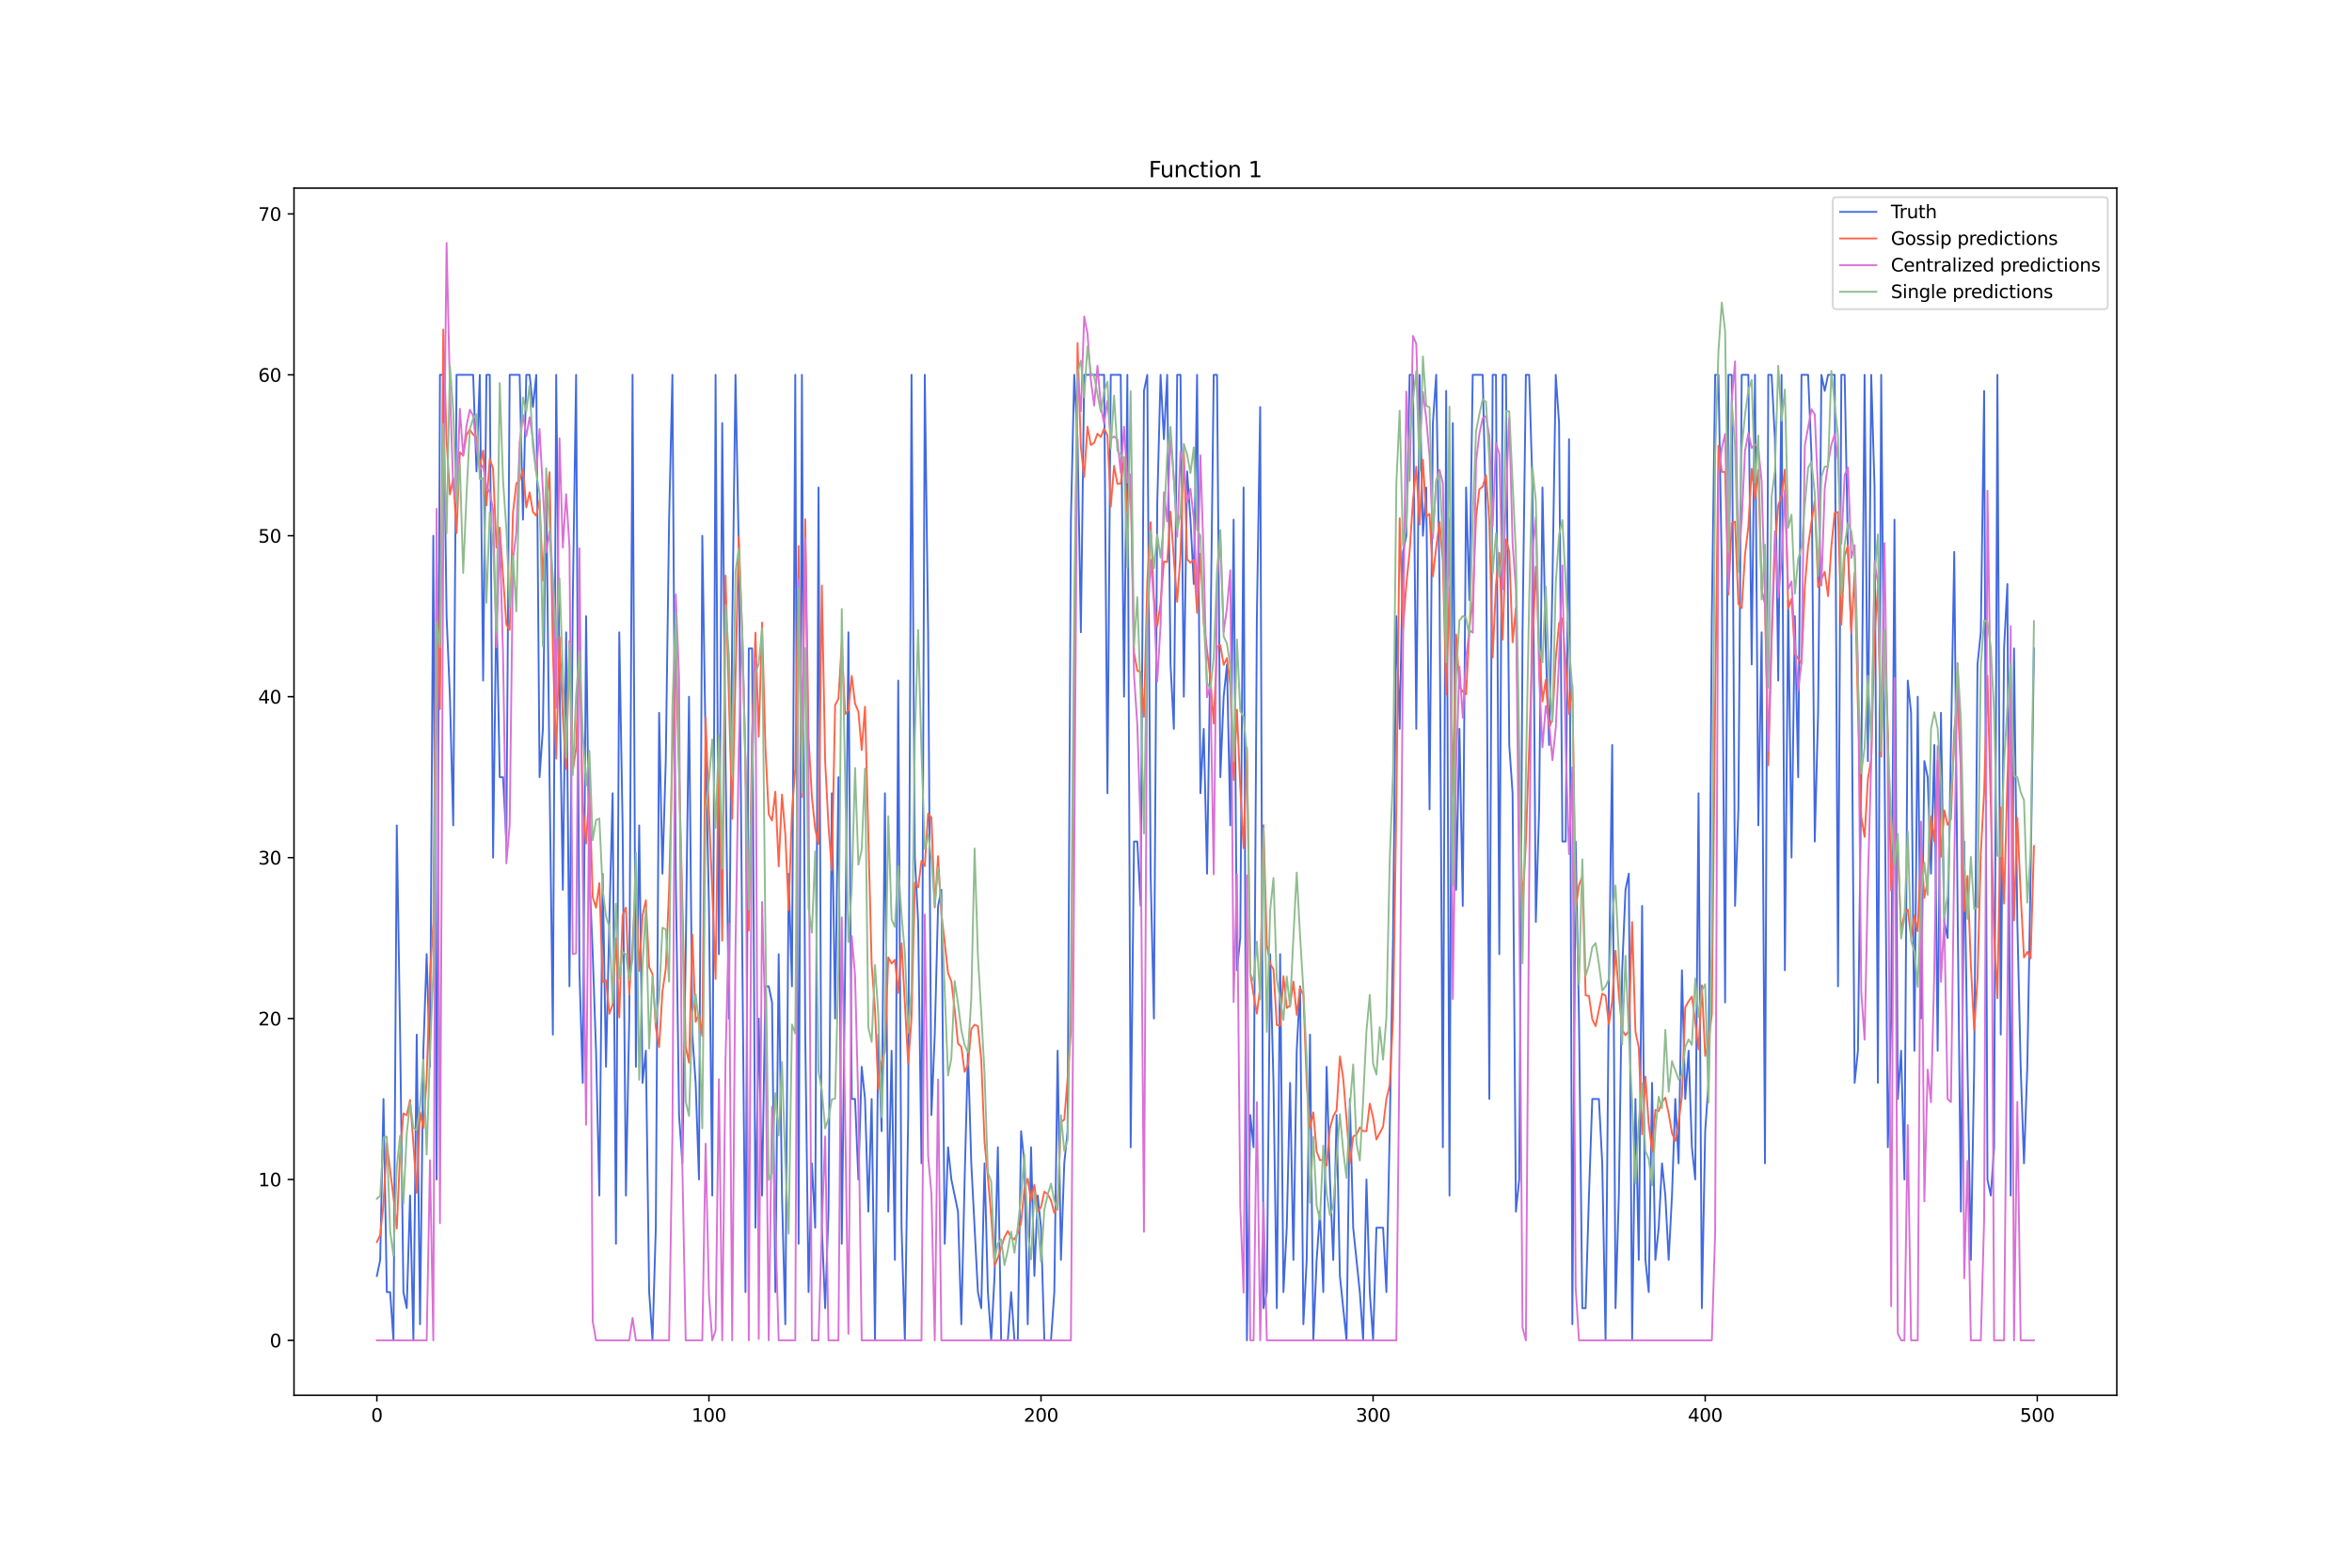 <?xml version="1.0" encoding="utf-8" standalone="no"?>
<!DOCTYPE svg PUBLIC "-//W3C//DTD SVG 1.1//EN"
  "http://www.w3.org/Graphics/SVG/1.1/DTD/svg11.dtd">
<svg xmlns:xlink="http://www.w3.org/1999/xlink" width="1296pt" height="864pt" viewBox="0 0 1296 864" xmlns="http://www.w3.org/2000/svg" version="1.1">
 <defs>
  <style type="text/css">*{stroke-linejoin: round; stroke-linecap: butt}</style>
 </defs>
 <g id="figure_1">
  <g id="patch_1">
   <path d="M 0 864 
L 1296 864 
L 1296 0 
L 0 0 
z
" style="fill: #ffffff"/>
  </g>
  <g id="axes_1">
   <g id="patch_2">
    <path d="M 162 768.96 
L 1166.4 768.96 
L 1166.4 103.68 
L 162 103.68 
z
" style="fill: #ffffff"/>
   </g>
   <g id="matplotlib.axis_1">
    <g id="xtick_1">
     <g id="line2d_1">
      <defs>
       <path id="m2bde5c0528" d="M 0 0 
L 0 3.5 
" style="stroke: #000000; stroke-width: 0.8"/>
      </defs>
      <g>
       <use xlink:href="#m2bde5c0528" x="207.655" y="768.96" style="stroke: #000000; stroke-width: 0.8"/>
      </g>
     </g>
     <g id="text_1">
      <!-- 0 -->
      <g transform="translate(204.473 783.558) scale(0.1 -0.1)">
       <defs>
        <path id="DejaVuSans-30" d="M 2034 4250 
Q 1547 4250 1301 3770 
Q 1056 3291 1056 2328 
Q 1056 1369 1301 889 
Q 1547 409 2034 409 
Q 2525 409 2770 889 
Q 3016 1369 3016 2328 
Q 3016 3291 2770 3770 
Q 2525 4250 2034 4250 
z
M 2034 4750 
Q 2819 4750 3233 4129 
Q 3647 3509 3647 2328 
Q 3647 1150 3233 529 
Q 2819 -91 2034 -91 
Q 1250 -91 836 529 
Q 422 1150 422 2328 
Q 422 3509 836 4129 
Q 1250 4750 2034 4750 
z
" transform="scale(0.016)"/>
       </defs>
       <use xlink:href="#DejaVuSans-30"/>
      </g>
     </g>
    </g>
    <g id="xtick_2">
     <g id="line2d_2">
      <g>
       <use xlink:href="#m2bde5c0528" x="390.639" y="768.96" style="stroke: #000000; stroke-width: 0.8"/>
      </g>
     </g>
     <g id="text_2">
      <!-- 100 -->
      <g transform="translate(381.095 783.558) scale(0.1 -0.1)">
       <defs>
        <path id="DejaVuSans-31" d="M 794 531 
L 1825 531 
L 1825 4091 
L 703 3866 
L 703 4441 
L 1819 4666 
L 2450 4666 
L 2450 531 
L 3481 531 
L 3481 0 
L 794 0 
L 794 531 
z
" transform="scale(0.016)"/>
       </defs>
       <use xlink:href="#DejaVuSans-31"/>
       <use xlink:href="#DejaVuSans-30" x="63.623"/>
       <use xlink:href="#DejaVuSans-30" x="127.246"/>
      </g>
     </g>
    </g>
    <g id="xtick_3">
     <g id="line2d_3">
      <g>
       <use xlink:href="#m2bde5c0528" x="573.623" y="768.96" style="stroke: #000000; stroke-width: 0.8"/>
      </g>
     </g>
     <g id="text_3">
      <!-- 200 -->
      <g transform="translate(564.079 783.558) scale(0.1 -0.1)">
       <defs>
        <path id="DejaVuSans-32" d="M 1228 531 
L 3431 531 
L 3431 0 
L 469 0 
L 469 531 
Q 828 903 1448 1529 
Q 2069 2156 2228 2338 
Q 2531 2678 2651 2914 
Q 2772 3150 2772 3378 
Q 2772 3750 2511 3984 
Q 2250 4219 1831 4219 
Q 1534 4219 1204 4116 
Q 875 4013 500 3803 
L 500 4441 
Q 881 4594 1212 4672 
Q 1544 4750 1819 4750 
Q 2544 4750 2975 4387 
Q 3406 4025 3406 3419 
Q 3406 3131 3298 2873 
Q 3191 2616 2906 2266 
Q 2828 2175 2409 1742 
Q 1991 1309 1228 531 
z
" transform="scale(0.016)"/>
       </defs>
       <use xlink:href="#DejaVuSans-32"/>
       <use xlink:href="#DejaVuSans-30" x="63.623"/>
       <use xlink:href="#DejaVuSans-30" x="127.246"/>
      </g>
     </g>
    </g>
    <g id="xtick_4">
     <g id="line2d_4">
      <g>
       <use xlink:href="#m2bde5c0528" x="756.607" y="768.96" style="stroke: #000000; stroke-width: 0.8"/>
      </g>
     </g>
     <g id="text_4">
      <!-- 300 -->
      <g transform="translate(747.063 783.558) scale(0.1 -0.1)">
       <defs>
        <path id="DejaVuSans-33" d="M 2597 2516 
Q 3050 2419 3304 2112 
Q 3559 1806 3559 1356 
Q 3559 666 3084 287 
Q 2609 -91 1734 -91 
Q 1441 -91 1130 -33 
Q 819 25 488 141 
L 488 750 
Q 750 597 1062 519 
Q 1375 441 1716 441 
Q 2309 441 2620 675 
Q 2931 909 2931 1356 
Q 2931 1769 2642 2001 
Q 2353 2234 1838 2234 
L 1294 2234 
L 1294 2753 
L 1863 2753 
Q 2328 2753 2575 2939 
Q 2822 3125 2822 3475 
Q 2822 3834 2567 4026 
Q 2313 4219 1838 4219 
Q 1578 4219 1281 4162 
Q 984 4106 628 3988 
L 628 4550 
Q 988 4650 1302 4700 
Q 1616 4750 1894 4750 
Q 2613 4750 3031 4423 
Q 3450 4097 3450 3541 
Q 3450 3153 3228 2886 
Q 3006 2619 2597 2516 
z
" transform="scale(0.016)"/>
       </defs>
       <use xlink:href="#DejaVuSans-33"/>
       <use xlink:href="#DejaVuSans-30" x="63.623"/>
       <use xlink:href="#DejaVuSans-30" x="127.246"/>
      </g>
     </g>
    </g>
    <g id="xtick_5">
     <g id="line2d_5">
      <g>
       <use xlink:href="#m2bde5c0528" x="939.591" y="768.96" style="stroke: #000000; stroke-width: 0.8"/>
      </g>
     </g>
     <g id="text_5">
      <!-- 400 -->
      <g transform="translate(930.047 783.558) scale(0.1 -0.1)">
       <defs>
        <path id="DejaVuSans-34" d="M 2419 4116 
L 825 1625 
L 2419 1625 
L 2419 4116 
z
M 2253 4666 
L 3047 4666 
L 3047 1625 
L 3713 1625 
L 3713 1100 
L 3047 1100 
L 3047 0 
L 2419 0 
L 2419 1100 
L 313 1100 
L 313 1709 
L 2253 4666 
z
" transform="scale(0.016)"/>
       </defs>
       <use xlink:href="#DejaVuSans-34"/>
       <use xlink:href="#DejaVuSans-30" x="63.623"/>
       <use xlink:href="#DejaVuSans-30" x="127.246"/>
      </g>
     </g>
    </g>
    <g id="xtick_6">
     <g id="line2d_6">
      <g>
       <use xlink:href="#m2bde5c0528" x="1122.575" y="768.96" style="stroke: #000000; stroke-width: 0.8"/>
      </g>
     </g>
     <g id="text_6">
      <!-- 500 -->
      <g transform="translate(1113.032 783.558) scale(0.1 -0.1)">
       <defs>
        <path id="DejaVuSans-35" d="M 691 4666 
L 3169 4666 
L 3169 4134 
L 1269 4134 
L 1269 2991 
Q 1406 3038 1543 3061 
Q 1681 3084 1819 3084 
Q 2600 3084 3056 2656 
Q 3513 2228 3513 1497 
Q 3513 744 3044 326 
Q 2575 -91 1722 -91 
Q 1428 -91 1123 -41 
Q 819 9 494 109 
L 494 744 
Q 775 591 1075 516 
Q 1375 441 1709 441 
Q 2250 441 2565 725 
Q 2881 1009 2881 1497 
Q 2881 1984 2565 2268 
Q 2250 2553 1709 2553 
Q 1456 2553 1204 2497 
Q 953 2441 691 2322 
L 691 4666 
z
" transform="scale(0.016)"/>
       </defs>
       <use xlink:href="#DejaVuSans-35"/>
       <use xlink:href="#DejaVuSans-30" x="63.623"/>
       <use xlink:href="#DejaVuSans-30" x="127.246"/>
      </g>
     </g>
    </g>
   </g>
   <g id="matplotlib.axis_2">
    <g id="ytick_1">
     <g id="line2d_7">
      <defs>
       <path id="md8ab5afd8c" d="M 0 0 
L -3.5 0 
" style="stroke: #000000; stroke-width: 0.8"/>
      </defs>
      <g>
       <use xlink:href="#md8ab5afd8c" x="162" y="738.72" style="stroke: #000000; stroke-width: 0.8"/>
      </g>
     </g>
     <g id="text_7">
      <!-- 0 -->
      <g transform="translate(148.637 742.519) scale(0.1 -0.1)">
       <use xlink:href="#DejaVuSans-30"/>
      </g>
     </g>
    </g>
    <g id="ytick_2">
     <g id="line2d_8">
      <g>
       <use xlink:href="#md8ab5afd8c" x="162" y="650.031" style="stroke: #000000; stroke-width: 0.8"/>
      </g>
     </g>
     <g id="text_8">
      <!-- 10 -->
      <g transform="translate(142.275 653.83) scale(0.1 -0.1)">
       <use xlink:href="#DejaVuSans-31"/>
       <use xlink:href="#DejaVuSans-30" x="63.623"/>
      </g>
     </g>
    </g>
    <g id="ytick_3">
     <g id="line2d_9">
      <g>
       <use xlink:href="#md8ab5afd8c" x="162" y="561.341" style="stroke: #000000; stroke-width: 0.8"/>
      </g>
     </g>
     <g id="text_9">
      <!-- 20 -->
      <g transform="translate(142.275 565.14) scale(0.1 -0.1)">
       <use xlink:href="#DejaVuSans-32"/>
       <use xlink:href="#DejaVuSans-30" x="63.623"/>
      </g>
     </g>
    </g>
    <g id="ytick_4">
     <g id="line2d_10">
      <g>
       <use xlink:href="#md8ab5afd8c" x="162" y="472.652" style="stroke: #000000; stroke-width: 0.8"/>
      </g>
     </g>
     <g id="text_10">
      <!-- 30 -->
      <g transform="translate(142.275 476.451) scale(0.1 -0.1)">
       <use xlink:href="#DejaVuSans-33"/>
       <use xlink:href="#DejaVuSans-30" x="63.623"/>
      </g>
     </g>
    </g>
    <g id="ytick_5">
     <g id="line2d_11">
      <g>
       <use xlink:href="#md8ab5afd8c" x="162" y="383.963" style="stroke: #000000; stroke-width: 0.8"/>
      </g>
     </g>
     <g id="text_11">
      <!-- 40 -->
      <g transform="translate(142.275 387.762) scale(0.1 -0.1)">
       <use xlink:href="#DejaVuSans-34"/>
       <use xlink:href="#DejaVuSans-30" x="63.623"/>
      </g>
     </g>
    </g>
    <g id="ytick_6">
     <g id="line2d_12">
      <g>
       <use xlink:href="#md8ab5afd8c" x="162" y="295.273" style="stroke: #000000; stroke-width: 0.8"/>
      </g>
     </g>
     <g id="text_12">
      <!-- 50 -->
      <g transform="translate(142.275 299.072) scale(0.1 -0.1)">
       <use xlink:href="#DejaVuSans-35"/>
       <use xlink:href="#DejaVuSans-30" x="63.623"/>
      </g>
     </g>
    </g>
    <g id="ytick_7">
     <g id="line2d_13">
      <g>
       <use xlink:href="#md8ab5afd8c" x="162" y="206.584" style="stroke: #000000; stroke-width: 0.8"/>
      </g>
     </g>
     <g id="text_13">
      <!-- 60 -->
      <g transform="translate(142.275 210.383) scale(0.1 -0.1)">
       <defs>
        <path id="DejaVuSans-36" d="M 2113 2584 
Q 1688 2584 1439 2293 
Q 1191 2003 1191 1497 
Q 1191 994 1439 701 
Q 1688 409 2113 409 
Q 2538 409 2786 701 
Q 3034 994 3034 1497 
Q 3034 2003 2786 2293 
Q 2538 2584 2113 2584 
z
M 3366 4563 
L 3366 3988 
Q 3128 4100 2886 4159 
Q 2644 4219 2406 4219 
Q 1781 4219 1451 3797 
Q 1122 3375 1075 2522 
Q 1259 2794 1537 2939 
Q 1816 3084 2150 3084 
Q 2853 3084 3261 2657 
Q 3669 2231 3669 1497 
Q 3669 778 3244 343 
Q 2819 -91 2113 -91 
Q 1303 -91 875 529 
Q 447 1150 447 2328 
Q 447 3434 972 4092 
Q 1497 4750 2381 4750 
Q 2619 4750 2861 4703 
Q 3103 4656 3366 4563 
z
" transform="scale(0.016)"/>
       </defs>
       <use xlink:href="#DejaVuSans-36"/>
       <use xlink:href="#DejaVuSans-30" x="63.623"/>
      </g>
     </g>
    </g>
    <g id="ytick_8">
     <g id="line2d_14">
      <g>
       <use xlink:href="#md8ab5afd8c" x="162" y="117.894" style="stroke: #000000; stroke-width: 0.8"/>
      </g>
     </g>
     <g id="text_14">
      <!-- 70 -->
      <g transform="translate(142.275 121.694) scale(0.1 -0.1)">
       <defs>
        <path id="DejaVuSans-37" d="M 525 4666 
L 3525 4666 
L 3525 4397 
L 1831 0 
L 1172 0 
L 2766 4134 
L 525 4134 
L 525 4666 
z
" transform="scale(0.016)"/>
       </defs>
       <use xlink:href="#DejaVuSans-37"/>
       <use xlink:href="#DejaVuSans-30" x="63.623"/>
      </g>
     </g>
    </g>
   </g>
   <g id="line2d_15">
    <path d="M 207.655 703.244 
L 209.484 694.375 
L 211.314 605.686 
L 213.144 712.113 
L 214.974 712.113 
L 216.804 738.72 
L 218.634 454.914 
L 220.463 570.21 
L 222.293 712.113 
L 224.123 720.982 
L 225.953 658.9 
L 227.783 738.72 
L 229.613 570.21 
L 231.442 729.851 
L 233.272 579.079 
L 235.102 525.866 
L 236.932 587.948 
L 238.762 295.273 
L 240.592 650.031 
L 242.422 206.584 
L 244.251 206.584 
L 246.081 339.618 
L 247.911 383.963 
L 249.741 454.914 
L 251.571 206.584 
L 260.72 206.584 
L 262.55 259.797 
L 264.38 206.584 
L 266.209 375.094 
L 268.039 206.584 
L 269.869 206.584 
L 271.699 472.652 
L 273.529 330.749 
L 275.359 428.307 
L 277.189 428.307 
L 279.018 463.783 
L 280.848 206.584 
L 286.338 206.584 
L 288.168 286.404 
L 289.997 206.584 
L 291.827 206.584 
L 293.657 224.322 
L 295.487 206.584 
L 297.317 428.307 
L 299.147 401.7 
L 300.976 268.666 
L 302.806 428.307 
L 304.636 570.21 
L 306.466 206.584 
L 308.296 375.094 
L 310.126 490.39 
L 311.956 348.487 
L 313.785 543.603 
L 315.615 330.749 
L 317.445 206.584 
L 319.275 534.734 
L 321.105 596.817 
L 322.935 339.618 
L 324.764 481.521 
L 326.594 525.866 
L 328.424 579.079 
L 330.254 658.9 
L 332.084 481.521 
L 333.914 587.948 
L 335.743 508.128 
L 337.573 437.176 
L 339.403 685.506 
L 341.233 348.487 
L 343.063 454.914 
L 344.893 658.9 
L 346.723 561.341 
L 348.552 206.584 
L 350.382 587.948 
L 352.212 454.914 
L 354.042 596.817 
L 355.872 579.079 
L 357.702 712.113 
L 359.531 738.72 
L 361.361 676.637 
L 363.191 392.831 
L 365.021 481.521 
L 366.851 419.438 
L 368.681 286.404 
L 370.51 206.584 
L 372.34 481.521 
L 374.17 614.555 
L 376 641.162 
L 377.83 525.866 
L 379.66 383.963 
L 381.489 570.21 
L 383.319 596.817 
L 385.149 650.031 
L 386.979 295.273 
L 388.809 410.569 
L 390.639 499.259 
L 392.469 658.9 
L 394.298 206.584 
L 396.128 525.866 
L 397.958 233.191 
L 399.788 419.438 
L 401.618 561.341 
L 403.448 348.487 
L 405.277 206.584 
L 407.107 304.142 
L 408.937 516.997 
L 410.767 712.113 
L 412.597 357.356 
L 414.427 357.356 
L 416.256 676.637 
L 418.086 561.341 
L 419.916 658.9 
L 421.746 543.603 
L 423.576 543.603 
L 425.406 552.472 
L 427.236 712.113 
L 429.065 525.866 
L 430.895 658.9 
L 432.725 729.851 
L 434.555 481.521 
L 436.385 543.603 
L 438.215 206.584 
L 440.044 685.506 
L 441.874 206.584 
L 443.704 570.21 
L 445.534 712.113 
L 447.364 641.162 
L 449.194 676.637 
L 451.023 268.666 
L 452.853 676.637 
L 454.683 720.982 
L 456.513 667.769 
L 458.343 437.176 
L 460.173 561.341 
L 462.003 428.307 
L 463.832 685.506 
L 465.662 534.734 
L 467.492 348.487 
L 469.322 605.686 
L 471.152 605.686 
L 472.982 650.031 
L 474.811 587.948 
L 476.641 605.686 
L 478.471 667.769 
L 480.301 605.686 
L 482.131 738.72 
L 483.961 570.21 
L 485.79 623.424 
L 487.62 437.176 
L 489.45 667.769 
L 491.28 579.079 
L 493.11 694.375 
L 494.94 375.094 
L 496.77 676.637 
L 498.599 738.72 
L 500.429 614.555 
L 502.259 206.584 
L 504.089 472.652 
L 505.919 508.128 
L 507.749 641.162 
L 509.578 206.584 
L 511.408 348.487 
L 513.238 614.555 
L 515.068 570.21 
L 516.898 499.259 
L 518.728 490.39 
L 520.557 685.506 
L 522.387 632.293 
L 524.217 650.031 
L 527.877 667.769 
L 529.707 729.851 
L 531.536 650.031 
L 533.366 579.079 
L 535.196 641.162 
L 538.856 712.113 
L 540.686 720.982 
L 542.516 641.162 
L 544.345 712.113 
L 546.175 738.72 
L 548.005 703.244 
L 549.835 632.293 
L 551.665 738.72 
L 555.324 738.72 
L 557.154 712.113 
L 558.984 738.72 
L 560.814 738.72 
L 562.644 623.424 
L 564.474 641.162 
L 566.303 729.851 
L 568.133 632.293 
L 569.963 703.244 
L 571.793 658.9 
L 573.623 676.637 
L 575.453 738.72 
L 579.112 738.72 
L 580.942 712.113 
L 582.772 579.079 
L 584.602 694.375 
L 586.432 641.162 
L 588.262 623.424 
L 590.091 286.404 
L 591.921 206.584 
L 593.751 242.06 
L 595.581 348.487 
L 597.411 206.584 
L 608.39 206.584 
L 610.22 437.176 
L 612.05 206.584 
L 617.539 206.584 
L 619.369 383.963 
L 621.199 206.584 
L 623.029 632.293 
L 624.858 463.783 
L 626.688 463.783 
L 628.518 499.259 
L 630.348 215.453 
L 632.178 206.584 
L 634.008 481.521 
L 635.837 561.341 
L 637.667 277.535 
L 639.497 206.584 
L 641.327 242.06 
L 643.157 206.584 
L 644.987 366.225 
L 646.817 401.7 
L 648.646 206.584 
L 650.476 206.584 
L 652.306 383.963 
L 654.136 259.797 
L 655.966 286.404 
L 657.796 321.88 
L 659.625 206.584 
L 661.455 437.176 
L 663.285 401.7 
L 665.115 481.521 
L 666.945 357.356 
L 668.775 206.584 
L 670.604 206.584 
L 672.434 428.307 
L 674.264 383.963 
L 676.094 366.225 
L 677.924 454.914 
L 679.754 286.404 
L 681.583 534.734 
L 683.413 516.997 
L 685.243 268.666 
L 687.073 738.72 
L 688.903 614.555 
L 690.733 632.293 
L 692.563 339.618 
L 694.392 224.322 
L 696.222 720.982 
L 698.052 712.113 
L 699.882 525.866 
L 701.712 596.817 
L 703.542 720.982 
L 705.371 525.866 
L 707.201 712.113 
L 709.031 676.637 
L 710.861 596.817 
L 712.691 694.375 
L 714.521 579.079 
L 716.35 543.603 
L 718.18 729.851 
L 720.01 694.375 
L 721.84 570.21 
L 723.67 738.72 
L 725.5 694.375 
L 727.33 667.769 
L 729.159 712.113 
L 730.989 587.948 
L 732.819 650.031 
L 734.649 694.375 
L 736.479 614.555 
L 738.309 703.244 
L 741.968 738.72 
L 743.798 605.686 
L 745.628 676.637 
L 749.288 712.113 
L 751.117 738.72 
L 752.947 650.031 
L 754.777 712.113 
L 756.607 738.72 
L 758.437 676.637 
L 762.097 676.637 
L 763.926 712.113 
L 765.756 623.424 
L 767.586 516.997 
L 769.416 339.618 
L 771.246 401.7 
L 773.076 304.142 
L 774.905 295.273 
L 776.735 206.584 
L 778.565 206.584 
L 780.395 401.7 
L 782.225 206.584 
L 784.055 295.273 
L 785.884 268.666 
L 787.714 446.045 
L 789.544 233.191 
L 791.374 206.584 
L 793.204 321.88 
L 795.034 632.293 
L 796.864 215.453 
L 798.693 658.9 
L 800.523 233.191 
L 802.353 490.39 
L 804.183 401.7 
L 806.013 499.259 
L 807.843 268.666 
L 809.672 330.749 
L 811.502 206.584 
L 816.992 206.584 
L 818.822 286.404 
L 820.651 605.686 
L 822.481 206.584 
L 824.311 206.584 
L 826.141 525.866 
L 827.971 206.584 
L 829.801 206.584 
L 831.63 410.569 
L 833.46 437.176 
L 835.29 667.769 
L 837.12 650.031 
L 838.95 348.487 
L 840.78 206.584 
L 842.61 206.584 
L 844.439 268.666 
L 846.269 508.128 
L 848.099 446.045 
L 849.929 268.666 
L 851.759 357.356 
L 853.589 410.569 
L 855.418 321.88 
L 857.248 206.584 
L 859.078 233.191 
L 860.908 463.783 
L 862.738 463.783 
L 864.568 242.06 
L 866.397 729.851 
L 868.227 463.783 
L 870.057 561.341 
L 871.887 720.982 
L 873.717 720.982 
L 875.547 658.9 
L 877.377 605.686 
L 881.036 605.686 
L 882.866 641.162 
L 884.696 738.72 
L 886.526 543.603 
L 888.356 410.569 
L 890.185 720.982 
L 892.015 658.9 
L 893.845 534.734 
L 895.675 490.39 
L 897.505 481.521 
L 899.335 738.72 
L 901.164 605.686 
L 902.994 694.375 
L 904.824 499.259 
L 906.654 694.375 
L 908.484 712.113 
L 910.314 596.817 
L 912.144 694.375 
L 913.973 676.637 
L 915.803 641.162 
L 917.633 658.9 
L 919.463 694.375 
L 921.293 658.9 
L 923.123 605.686 
L 924.952 641.162 
L 926.782 534.734 
L 928.612 605.686 
L 930.442 579.079 
L 932.272 632.293 
L 934.102 650.031 
L 935.931 437.176 
L 937.761 720.982 
L 939.591 623.424 
L 941.421 596.817 
L 943.251 339.618 
L 945.081 206.584 
L 946.911 206.584 
L 948.74 313.011 
L 950.57 552.472 
L 952.4 206.584 
L 954.23 206.584 
L 956.06 499.259 
L 957.89 446.045 
L 959.719 206.584 
L 963.379 206.584 
L 965.209 366.225 
L 967.039 206.584 
L 968.869 454.914 
L 970.698 348.487 
L 972.528 641.162 
L 974.358 206.584 
L 976.188 206.584 
L 978.018 242.06 
L 979.848 375.094 
L 981.678 206.584 
L 983.507 534.734 
L 985.337 330.749 
L 987.167 472.652 
L 988.997 339.618 
L 990.827 428.307 
L 992.657 206.584 
L 996.316 206.584 
L 998.146 250.928 
L 999.976 463.783 
L 1001.806 392.831 
L 1003.636 206.584 
L 1005.465 215.453 
L 1007.295 206.584 
L 1010.955 206.584 
L 1012.785 543.603 
L 1014.615 206.584 
L 1016.444 206.584 
L 1018.274 304.142 
L 1020.104 348.487 
L 1021.934 596.817 
L 1023.764 579.079 
L 1025.594 428.307 
L 1027.424 206.584 
L 1029.253 419.438 
L 1031.083 206.584 
L 1032.913 268.666 
L 1034.743 596.817 
L 1036.573 206.584 
L 1040.232 632.293 
L 1042.062 561.341 
L 1043.892 286.404 
L 1045.722 605.686 
L 1047.552 579.079 
L 1049.382 650.031 
L 1051.211 375.094 
L 1053.041 392.831 
L 1054.871 579.079 
L 1056.701 383.963 
L 1058.531 561.341 
L 1060.361 419.438 
L 1062.191 428.307 
L 1064.02 481.521 
L 1065.85 410.569 
L 1067.68 579.079 
L 1069.51 392.831 
L 1071.34 508.128 
L 1073.17 516.997 
L 1076.829 304.142 
L 1078.659 499.259 
L 1080.489 667.769 
L 1082.319 463.783 
L 1084.149 587.948 
L 1085.978 694.375 
L 1087.808 587.948 
L 1089.638 366.225 
L 1091.468 348.487 
L 1093.298 215.453 
L 1095.128 650.031 
L 1096.958 658.9 
L 1098.787 632.293 
L 1100.617 206.584 
L 1102.447 570.21 
L 1104.277 357.356 
L 1106.107 321.88 
L 1107.937 658.9 
L 1109.766 357.356 
L 1111.596 508.128 
L 1113.426 587.948 
L 1115.256 641.162 
L 1117.086 587.948 
L 1118.916 481.521 
L 1120.745 357.356 
L 1120.745 357.356 
" clip-path="url(#p8593339167)" style="fill: none; stroke: #4169e1; stroke-linecap: square"/>
   </g>
   <g id="line2d_16">
    <path d="M 207.655 684.539 
L 209.484 680.718 
L 211.314 663.449 
L 213.144 629.977 
L 216.804 659.822 
L 218.634 677.083 
L 220.463 635.824 
L 222.293 613.668 
L 224.123 614.629 
L 225.953 606.237 
L 227.783 630.297 
L 229.613 657.439 
L 231.442 612.897 
L 233.272 621.719 
L 235.102 594.64 
L 236.932 537.212 
L 238.762 508.462 
L 240.592 309.084 
L 242.422 390.813 
L 244.251 181.616 
L 246.081 242.749 
L 247.911 272.493 
L 249.741 263.655 
L 251.571 293.82 
L 253.401 249.296 
L 255.23 250.941 
L 257.06 239.761 
L 258.89 236.757 
L 260.72 239.607 
L 262.55 240.684 
L 264.38 257.004 
L 266.209 248.292 
L 268.039 278.479 
L 269.869 252.861 
L 271.699 258.219 
L 273.529 301.727 
L 275.359 290.749 
L 279.018 344.295 
L 280.848 347.126 
L 282.678 282.395 
L 284.508 266.54 
L 286.338 264.636 
L 288.168 258.941 
L 289.997 279.64 
L 291.827 271.342 
L 293.657 282.124 
L 295.487 284.228 
L 297.317 275.681 
L 299.147 320.071 
L 300.976 279.074 
L 302.806 260.237 
L 304.636 357.407 
L 306.466 418.172 
L 308.296 351.139 
L 310.126 394.692 
L 311.956 423.925 
L 313.785 353.206 
L 315.615 425.03 
L 317.445 412.331 
L 319.275 357.033 
L 321.105 442.925 
L 322.935 464.886 
L 324.764 436.37 
L 326.594 494.447 
L 328.424 500.27 
L 330.254 486.759 
L 332.084 541.162 
L 333.914 540.293 
L 335.743 558.696 
L 337.573 553.684 
L 339.403 517.082 
L 341.233 560.687 
L 343.063 504.418 
L 344.893 500.242 
L 346.723 548.101 
L 348.552 520.265 
L 350.382 486.405 
L 352.212 535.086 
L 354.042 504.413 
L 355.872 496.148 
L 357.702 533.022 
L 359.531 536.771 
L 361.361 566.103 
L 363.191 577.04 
L 365.021 546.545 
L 366.851 533.823 
L 368.681 489.827 
L 370.51 416.059 
L 372.34 362.998 
L 374.17 425.6 
L 376 496.771 
L 377.83 576.896 
L 379.66 585.652 
L 381.489 515.054 
L 383.319 563.167 
L 385.149 558.798 
L 386.979 570.969 
L 388.809 395.537 
L 390.639 447.502 
L 392.469 491.154 
L 394.298 539.534 
L 396.128 408.521 
L 397.958 518.405 
L 399.788 317.244 
L 403.448 451.251 
L 407.107 295.655 
L 408.937 348.739 
L 410.767 420.763 
L 412.597 512.844 
L 414.427 404.821 
L 416.256 348.69 
L 418.086 406.014 
L 419.916 343.148 
L 421.746 411.816 
L 423.576 448.738 
L 425.406 452.194 
L 427.236 436.285 
L 429.065 477.506 
L 430.895 437.869 
L 432.725 459.851 
L 434.555 501.635 
L 436.385 447.248 
L 438.215 423.662 
L 440.044 300.913 
L 441.874 439.281 
L 443.704 286.185 
L 445.534 406.69 
L 447.364 439.207 
L 449.194 456.966 
L 451.023 465.126 
L 452.853 322.704 
L 454.683 419.859 
L 456.513 454.989 
L 458.343 479.722 
L 460.173 388.537 
L 462.003 385.1 
L 463.832 354.244 
L 465.662 393.513 
L 467.492 391.417 
L 469.322 372.455 
L 471.152 387.838 
L 472.982 392.171 
L 474.811 413.357 
L 476.641 389.478 
L 480.301 531.487 
L 482.131 556.33 
L 483.961 600.212 
L 485.79 585.275 
L 487.62 579.256 
L 489.45 527.617 
L 491.28 531.012 
L 493.11 529.004 
L 494.94 547.221 
L 496.77 519.899 
L 500.429 586.156 
L 502.259 561.008 
L 504.089 486.493 
L 505.919 489.034 
L 507.749 474.494 
L 509.578 477.321 
L 511.408 448.471 
L 513.238 450.594 
L 515.068 500.083 
L 516.898 471.828 
L 518.728 503.605 
L 520.557 519.323 
L 522.387 536.259 
L 524.217 540.877 
L 526.047 556.414 
L 527.877 575.137 
L 529.707 576.942 
L 531.536 590.738 
L 533.366 586.88 
L 535.196 567.127 
L 537.026 564.733 
L 538.856 565.596 
L 540.686 584.098 
L 542.516 629.666 
L 544.345 648.721 
L 546.175 670.478 
L 548.005 697.486 
L 549.835 693.316 
L 553.495 681.78 
L 555.324 678.436 
L 557.154 681.998 
L 558.984 683.097 
L 560.814 679.571 
L 562.644 673.873 
L 564.474 655.081 
L 566.303 649.618 
L 568.133 661.847 
L 569.963 652.959 
L 571.793 667.513 
L 573.623 665.217 
L 575.453 656.785 
L 577.283 658.071 
L 579.112 661.523 
L 580.942 668.504 
L 582.772 664.419 
L 584.602 618.477 
L 586.432 617.097 
L 588.262 594.698 
L 590.091 568.334 
L 591.921 367.915 
L 593.751 189.054 
L 595.581 246.514 
L 597.411 262.879 
L 599.241 235.2 
L 601.07 245.254 
L 602.9 244.051 
L 604.73 239.012 
L 606.56 240.872 
L 608.39 236.154 
L 610.22 239.967 
L 612.05 279.315 
L 613.879 256.752 
L 615.709 266.666 
L 617.539 266.596 
L 619.369 252.033 
L 621.199 283.475 
L 623.029 264.189 
L 624.858 359.52 
L 626.688 369.635 
L 628.518 370.414 
L 630.348 395.034 
L 632.178 320.67 
L 634.008 287.793 
L 635.837 329.598 
L 637.667 345.056 
L 639.497 332.454 
L 641.327 309.484 
L 643.157 309.791 
L 644.987 281.973 
L 646.817 308.373 
L 648.646 331.673 
L 650.476 305.789 
L 652.306 248.245 
L 654.136 308.264 
L 655.966 310.17 
L 657.796 308.493 
L 659.625 337.788 
L 661.455 305.145 
L 663.285 343.637 
L 665.115 358.408 
L 666.945 374.168 
L 668.775 398.77 
L 670.604 356.507 
L 672.434 355.588 
L 674.264 366.461 
L 676.094 362.686 
L 677.924 377.689 
L 679.754 429.951 
L 681.583 391.152 
L 683.413 433.964 
L 685.243 467.532 
L 687.073 412.254 
L 688.903 536.474 
L 690.733 548.172 
L 692.563 558.638 
L 694.392 544.132 
L 696.222 454.771 
L 698.052 520.776 
L 699.882 531.195 
L 701.712 534.211 
L 703.542 564.935 
L 705.371 565.27 
L 707.201 538.032 
L 709.031 555.552 
L 710.861 554.061 
L 712.691 540.983 
L 714.521 559.298 
L 716.35 544.305 
L 718.18 548.469 
L 720.01 596.907 
L 721.84 621.415 
L 723.67 613.08 
L 725.5 634.668 
L 727.33 639.452 
L 729.159 639.11 
L 730.989 642.442 
L 732.819 621.779 
L 734.649 615.193 
L 736.479 611.951 
L 738.309 582.23 
L 740.138 594.34 
L 741.968 616.757 
L 743.798 641.026 
L 745.628 626.327 
L 747.458 625.404 
L 749.288 621.375 
L 751.117 623.357 
L 752.947 623.441 
L 754.777 608.216 
L 756.607 615.897 
L 758.437 628.002 
L 762.097 620.964 
L 763.926 605.721 
L 765.756 598.097 
L 767.586 561.556 
L 769.416 444.049 
L 771.246 285.634 
L 773.076 346.523 
L 774.905 322.161 
L 776.735 303.924 
L 778.565 275.841 
L 780.395 257.232 
L 782.225 289.136 
L 784.055 253.397 
L 785.884 284.633 
L 787.714 283.193 
L 789.544 317.711 
L 791.374 301.782 
L 793.204 287.594 
L 795.034 308.999 
L 796.864 382.734 
L 798.693 323.396 
L 800.523 438.647 
L 802.353 349.705 
L 804.183 378.78 
L 806.013 381.072 
L 807.843 382.708 
L 809.672 346.09 
L 811.502 331.449 
L 813.332 285.153 
L 815.162 269.665 
L 816.992 268.189 
L 818.822 261.927 
L 820.651 287.209 
L 822.481 362.386 
L 824.311 322.242 
L 826.141 304.727 
L 827.971 352.502 
L 829.801 297.243 
L 831.63 303.938 
L 833.46 354.009 
L 835.29 335.184 
L 837.12 429.024 
L 838.95 500.046 
L 840.78 464.102 
L 842.61 411.744 
L 844.439 356.048 
L 846.269 312.334 
L 848.099 355.883 
L 849.929 386.577 
L 851.759 374.638 
L 853.589 401.345 
L 855.418 396.124 
L 857.248 362.786 
L 859.078 343.492 
L 860.908 340.806 
L 862.738 366.048 
L 864.568 393.492 
L 866.397 377.42 
L 868.227 501.086 
L 870.057 487.864 
L 871.887 482.959 
L 873.717 548.595 
L 875.547 548.925 
L 877.377 561.811 
L 879.206 565.535 
L 882.866 547.647 
L 884.696 548.701 
L 886.526 564.614 
L 888.356 551.652 
L 890.185 524.005 
L 892.015 547.989 
L 893.845 567.57 
L 895.675 570.581 
L 897.505 568.301 
L 899.335 508.163 
L 901.164 568.585 
L 902.994 577.24 
L 904.824 625.125 
L 906.654 593.332 
L 908.484 619.495 
L 910.314 634.465 
L 912.144 611.676 
L 913.973 612.372 
L 915.803 607.377 
L 917.633 604.961 
L 919.463 613.717 
L 921.293 624.431 
L 923.123 628.851 
L 924.952 618.496 
L 926.782 604.03 
L 928.612 555.162 
L 930.442 551.856 
L 932.272 549.234 
L 934.102 563.08 
L 935.931 578.311 
L 937.761 543.02 
L 939.591 581.951 
L 941.421 574.673 
L 943.251 558.793 
L 945.081 387.346 
L 946.911 245.67 
L 948.74 260.097 
L 950.57 260.064 
L 952.4 327.808 
L 954.23 288.314 
L 956.06 287.488 
L 957.89 332.76 
L 959.719 335.163 
L 961.549 305.699 
L 963.379 290.194 
L 965.209 258.395 
L 967.039 274.599 
L 968.869 258.983 
L 970.698 324.965 
L 972.528 332.951 
L 974.358 421.786 
L 976.188 354.294 
L 978.018 301.551 
L 979.848 278.621 
L 981.678 273.146 
L 983.507 258.857 
L 985.337 335.553 
L 987.167 330.014 
L 988.997 360.058 
L 990.827 362.976 
L 992.657 365.68 
L 994.486 323.556 
L 996.316 300.902 
L 998.146 287.655 
L 999.976 276.043 
L 1001.806 323.59 
L 1003.636 319.182 
L 1005.465 315.157 
L 1007.295 328.566 
L 1009.125 301.138 
L 1010.955 282.582 
L 1012.785 282.213 
L 1014.615 344.274 
L 1016.444 306.328 
L 1018.274 300.626 
L 1020.104 348.7 
L 1021.934 315.582 
L 1023.764 390.267 
L 1025.594 450.134 
L 1027.424 461.207 
L 1029.253 429.387 
L 1031.083 418.18 
L 1032.913 350.175 
L 1034.743 324.318 
L 1036.573 416.985 
L 1038.403 350.206 
L 1040.232 401.961 
L 1042.062 490.861 
L 1043.892 463.338 
L 1045.722 468.975 
L 1047.552 512.866 
L 1049.382 503.89 
L 1051.211 501.248 
L 1053.041 516.602 
L 1054.871 504.518 
L 1056.701 513.25 
L 1058.531 465.887 
L 1060.361 494.841 
L 1062.191 485.092 
L 1064.02 450.055 
L 1065.85 463.821 
L 1067.68 419.347 
L 1069.51 472.146 
L 1071.34 446.605 
L 1073.17 454.558 
L 1074.999 451.552 
L 1076.829 402.636 
L 1078.659 384.369 
L 1080.489 424.485 
L 1082.319 502.191 
L 1084.149 482.783 
L 1085.978 531.679 
L 1087.808 567.775 
L 1089.638 539.549 
L 1091.468 470.09 
L 1093.298 436.18 
L 1095.128 372.338 
L 1098.787 515.124 
L 1100.617 550.175 
L 1102.447 445.091 
L 1104.277 497.957 
L 1106.107 430.038 
L 1107.937 384.579 
L 1109.766 507.272 
L 1111.596 450.727 
L 1113.426 492.704 
L 1115.256 527.707 
L 1117.086 524.618 
L 1118.916 528.247 
L 1120.745 466.268 
L 1120.745 466.268 
" clip-path="url(#p8593339167)" style="fill: none; stroke: #ff6347; stroke-linecap: square"/>
   </g>
   <g id="line2d_17">
    <path d="M 207.655 738.72 
L 235.102 738.72 
L 236.932 639.439 
L 238.762 738.72 
L 240.592 280.465 
L 242.422 674.15 
L 244.251 291.882 
L 246.081 133.92 
L 247.911 214.47 
L 249.741 268.723 
L 251.571 276.903 
L 253.401 225.305 
L 255.23 251.252 
L 257.06 234.663 
L 258.89 225.802 
L 260.72 229.05 
L 262.55 246.744 
L 264.38 258.854 
L 266.209 256.521 
L 268.039 268.216 
L 269.869 271.258 
L 271.699 280.928 
L 273.529 356.763 
L 275.359 294.815 
L 277.189 360.806 
L 279.018 475.812 
L 280.848 454.523 
L 282.678 308.108 
L 284.508 293.842 
L 286.338 244.028 
L 288.168 228.59 
L 289.997 240.387 
L 291.827 229.916 
L 293.657 242.178 
L 295.487 260.502 
L 297.317 236.446 
L 300.976 304.481 
L 302.806 292.768 
L 304.636 324.032 
L 306.466 390.175 
L 308.296 241.599 
L 310.126 301.853 
L 311.956 272.325 
L 313.785 301.312 
L 315.615 525.798 
L 317.445 525.399 
L 319.275 302.15 
L 321.105 481.29 
L 322.935 619.9 
L 324.764 423.107 
L 326.594 728.167 
L 328.424 738.72 
L 346.723 738.72 
L 348.552 726.333 
L 350.382 738.72 
L 368.681 738.72 
L 370.51 625.45 
L 372.34 327.569 
L 374.17 373.233 
L 376 642.943 
L 377.83 738.72 
L 386.979 738.72 
L 388.809 630.365 
L 390.639 713.321 
L 392.469 738.72 
L 394.298 733.299 
L 396.128 594.787 
L 397.958 738.72 
L 399.788 583.79 
L 401.618 508.814 
L 403.448 738.72 
L 405.277 522.123 
L 407.107 411.636 
L 408.937 345.325 
L 410.767 419.587 
L 412.597 738.72 
L 414.427 405.806 
L 416.256 362.855 
L 418.086 737.858 
L 419.916 497.087 
L 421.746 563.688 
L 423.576 738.72 
L 425.406 609.926 
L 429.065 738.72 
L 438.215 738.72 
L 440.044 319.153 
L 441.874 402.395 
L 443.704 296.503 
L 445.534 430.571 
L 447.364 738.72 
L 451.023 738.72 
L 452.853 676.605 
L 454.683 626.32 
L 456.513 738.72 
L 462.003 738.72 
L 463.832 505.613 
L 465.662 613.978 
L 467.492 735.152 
L 469.322 515.93 
L 471.152 537.57 
L 472.982 609.541 
L 474.811 738.72 
L 507.749 738.72 
L 509.578 503.968 
L 511.408 636.998 
L 513.238 658.067 
L 515.068 738.72 
L 516.898 594.894 
L 518.728 738.72 
L 590.091 738.72 
L 593.751 207.11 
L 595.581 226.676 
L 597.411 174.43 
L 599.241 183.902 
L 601.07 209.292 
L 602.9 223.574 
L 604.73 201.533 
L 606.56 223.541 
L 608.39 233.591 
L 610.22 220.95 
L 612.05 241.537 
L 613.879 240.586 
L 615.709 242.129 
L 617.539 260.618 
L 619.369 235.162 
L 621.199 265.999 
L 623.029 261.41 
L 624.858 371.72 
L 626.688 399.694 
L 628.518 456.283 
L 630.348 678.869 
L 632.178 346.836 
L 634.008 308.463 
L 635.837 331.762 
L 637.667 375.657 
L 639.497 344.535 
L 641.327 271.296 
L 643.157 287.367 
L 644.987 240.22 
L 646.817 264.272 
L 648.646 295.774 
L 650.476 248.994 
L 652.306 256.031 
L 654.136 276.843 
L 655.966 269.394 
L 657.796 285.835 
L 659.625 327.787 
L 661.455 250.947 
L 663.285 308.537 
L 665.115 384.261 
L 666.945 377.308 
L 668.775 481.851 
L 670.604 320.973 
L 672.434 297.108 
L 674.264 348.334 
L 676.094 335.05 
L 677.924 314.307 
L 679.754 552.308 
L 681.583 481.675 
L 683.413 664.924 
L 685.243 712.439 
L 687.073 482.427 
L 688.903 738.72 
L 690.733 738.72 
L 692.563 607.423 
L 694.392 738.72 
L 696.222 662.749 
L 698.052 738.72 
L 769.416 738.72 
L 771.246 570.422 
L 773.076 357.996 
L 774.905 215.802 
L 776.735 264.931 
L 778.565 185.108 
L 780.395 189.522 
L 782.225 246.967 
L 784.055 216.016 
L 785.884 230.565 
L 787.714 251.457 
L 789.544 296.855 
L 791.374 264.996 
L 793.204 258.914 
L 795.034 266.222 
L 796.864 352.919 
L 798.693 285.825 
L 800.523 550.592 
L 802.353 422.602 
L 804.183 367.448 
L 806.013 395.605 
L 807.843 362.774 
L 809.672 347.336 
L 811.502 348.713 
L 813.332 254.49 
L 815.162 239.121 
L 816.992 230.493 
L 818.822 229.355 
L 820.651 240.322 
L 822.481 290.039 
L 824.311 244.297 
L 826.141 250.136 
L 827.971 324.633 
L 829.801 274.657 
L 831.63 230.2 
L 833.46 299.484 
L 835.29 324.59 
L 837.12 494.249 
L 838.95 731.641 
L 840.78 738.72 
L 842.61 486.976 
L 844.439 304.458 
L 846.269 284.972 
L 848.099 373.336 
L 849.929 411.928 
L 851.759 389.057 
L 853.589 398.141 
L 855.418 418.991 
L 857.248 401.327 
L 859.078 363.016 
L 860.908 311.605 
L 862.738 411.725 
L 864.568 470.695 
L 866.397 422.879 
L 868.227 709.824 
L 870.057 738.72 
L 943.251 738.72 
L 945.081 679.452 
L 946.911 262.733 
L 948.74 246.853 
L 950.57 239.184 
L 952.4 325.376 
L 954.23 220.693 
L 956.06 199.16 
L 957.89 311.642 
L 959.719 286.709 
L 961.549 248.399 
L 963.379 238.793 
L 965.209 246.872 
L 967.039 244.858 
L 968.869 246.952 
L 970.698 265.324 
L 972.528 328.528 
L 974.358 413.618 
L 976.188 348.09 
L 978.018 292.757 
L 979.848 329.272 
L 981.678 308.824 
L 983.507 270.074 
L 985.337 324.784 
L 987.167 320.427 
L 988.997 354.123 
L 990.827 380.79 
L 992.657 365.011 
L 994.486 245.58 
L 998.146 225.599 
L 999.976 228.394 
L 1001.806 271.488 
L 1003.636 322.729 
L 1005.465 269.232 
L 1007.295 255.428 
L 1009.125 245.094 
L 1010.955 239.365 
L 1012.785 253.323 
L 1014.615 299.652 
L 1016.444 261.914 
L 1018.274 257.654 
L 1020.104 307.591 
L 1021.934 300.507 
L 1023.764 366.971 
L 1025.594 546.655 
L 1027.424 572.991 
L 1029.253 486.189 
L 1031.083 419.616 
L 1032.913 309.669 
L 1034.743 321.089 
L 1036.573 405.946 
L 1038.403 299.313 
L 1040.232 421.806 
L 1042.062 719.944 
L 1043.892 373.806 
L 1045.722 734.829 
L 1047.552 738.72 
L 1049.382 738.72 
L 1051.211 620.075 
L 1053.041 738.72 
L 1056.701 738.72 
L 1058.531 452.792 
L 1060.361 662.163 
L 1062.191 589.475 
L 1064.02 607.506 
L 1065.85 534.88 
L 1067.68 411.248 
L 1069.51 541.102 
L 1071.34 506.609 
L 1073.17 605.625 
L 1074.999 607.402 
L 1076.829 474.78 
L 1078.659 365.463 
L 1080.489 421.916 
L 1082.319 704.459 
L 1084.149 639.804 
L 1085.978 738.72 
L 1091.468 738.72 
L 1093.298 671.917 
L 1095.128 270.464 
L 1096.958 387.874 
L 1098.787 738.72 
L 1104.277 738.72 
L 1106.107 552.665 
L 1107.937 345.124 
L 1109.766 738.72 
L 1111.596 607.27 
L 1113.426 738.72 
L 1120.745 738.72 
L 1120.745 738.72 
" clip-path="url(#p8593339167)" style="fill: none; stroke: #da70d6; stroke-linecap: square"/>
   </g>
   <g id="line2d_18">
    <path d="M 207.655 660.682 
L 209.484 659.109 
L 211.314 626.958 
L 213.144 626.447 
L 214.974 678.574 
L 216.804 691.998 
L 218.634 643.27 
L 220.463 625.985 
L 222.293 663.341 
L 224.123 624.945 
L 225.953 607.619 
L 227.783 621.643 
L 229.613 622.898 
L 231.442 609.44 
L 233.272 584.098 
L 235.102 636.344 
L 236.932 579.55 
L 238.762 536.006 
L 240.592 342.688 
L 242.422 356.73 
L 244.251 233.589 
L 246.081 293.959 
L 247.911 201.621 
L 249.741 226.482 
L 251.571 277.146 
L 253.401 255.793 
L 255.23 315.743 
L 257.06 272.745 
L 258.89 236.516 
L 260.72 230.713 
L 262.55 228.24 
L 264.38 264.068 
L 266.209 263.562 
L 268.039 332.209 
L 269.869 282.283 
L 271.699 300.472 
L 273.529 348.323 
L 275.359 211.07 
L 277.189 264.739 
L 279.018 291.462 
L 280.848 334.477 
L 282.678 306.412 
L 284.508 336.948 
L 286.338 256.091 
L 288.168 219.034 
L 289.997 226.751 
L 291.827 212.372 
L 293.657 246.424 
L 295.487 260.91 
L 297.317 272.051 
L 299.147 356.197 
L 300.976 258.055 
L 302.806 289.197 
L 304.636 317.826 
L 306.466 351.716 
L 308.296 318.761 
L 310.126 370.282 
L 311.956 417.655 
L 313.785 354.526 
L 315.615 427.081 
L 317.445 383.347 
L 319.275 358.922 
L 321.105 404.168 
L 322.935 433.052 
L 324.764 413.796 
L 326.594 463.075 
L 328.424 452.073 
L 330.254 451.084 
L 332.084 490.437 
L 333.914 504.938 
L 335.743 510.87 
L 337.573 552.688 
L 339.403 498.033 
L 341.233 539.343 
L 343.063 524.701 
L 344.893 525.925 
L 346.723 540.307 
L 348.552 528.394 
L 350.382 470.103 
L 352.212 595.104 
L 354.042 532.914 
L 355.872 500.221 
L 357.702 577.871 
L 359.531 538.172 
L 361.361 563.291 
L 363.191 549.626 
L 365.021 511.266 
L 366.851 512.241 
L 368.681 541.04 
L 370.51 389.157 
L 372.34 337.525 
L 376 507.58 
L 377.83 607.044 
L 379.66 615.015 
L 381.489 558.461 
L 383.319 547.907 
L 385.149 564.37 
L 386.979 621.814 
L 388.809 447.131 
L 390.639 430.118 
L 392.469 407.575 
L 394.298 456.253 
L 396.128 405.138 
L 397.958 478.804 
L 399.788 333.502 
L 401.618 360.789 
L 403.448 427.25 
L 405.277 315.259 
L 407.107 302.218 
L 408.937 346.216 
L 412.597 501.286 
L 414.427 427.982 
L 416.256 371.214 
L 418.086 365.72 
L 419.916 346.349 
L 421.746 512.555 
L 423.576 650.299 
L 425.406 646.215 
L 427.236 602.47 
L 429.065 625.74 
L 430.895 585.282 
L 432.725 640.704 
L 434.555 679.923 
L 436.385 564.62 
L 438.215 569.519 
L 440.044 324.182 
L 441.874 436.802 
L 443.704 357.191 
L 445.534 500.413 
L 447.364 514.046 
L 449.194 469.245 
L 451.023 590.6 
L 452.853 600.864 
L 454.683 621.927 
L 456.513 616.409 
L 458.343 605.877 
L 460.173 605.513 
L 462.003 534.19 
L 463.832 335.619 
L 467.492 519.292 
L 469.322 489.391 
L 471.152 423.251 
L 472.982 476.558 
L 474.811 468.437 
L 476.641 423.605 
L 478.471 566.156 
L 480.301 574.211 
L 482.131 531.889 
L 483.961 559.01 
L 485.79 615.749 
L 487.62 566.035 
L 489.45 449.846 
L 491.28 506.711 
L 493.11 510.852 
L 494.94 477.237 
L 496.77 504.239 
L 498.599 525.014 
L 500.429 569.139 
L 502.259 545.665 
L 504.089 406.763 
L 505.919 347.206 
L 507.749 414.662 
L 509.578 467.837 
L 511.408 460.053 
L 513.238 472.599 
L 515.068 499.43 
L 516.898 478.035 
L 518.728 499.376 
L 522.387 592.769 
L 524.217 583.236 
L 526.047 540.731 
L 527.877 553.017 
L 529.707 567.585 
L 531.536 575.91 
L 533.366 580.044 
L 535.196 550.483 
L 537.026 467.626 
L 538.856 526.911 
L 540.686 557.903 
L 542.516 592.17 
L 544.345 646.161 
L 546.175 651.314 
L 548.005 694.989 
L 549.835 685.172 
L 551.665 683.027 
L 553.495 697.286 
L 555.324 689.045 
L 557.154 678.804 
L 558.984 690.467 
L 560.814 676.165 
L 562.644 659.138 
L 564.474 636.215 
L 566.303 678.761 
L 568.133 694.081 
L 569.963 657.116 
L 571.793 672.375 
L 573.623 695.329 
L 575.453 666.732 
L 577.283 658.58 
L 579.112 652.319 
L 580.942 661.649 
L 582.772 666.833 
L 584.602 614.618 
L 586.432 634.276 
L 588.262 628.426 
L 590.091 536.776 
L 591.921 331.16 
L 593.751 205.301 
L 595.581 198.807 
L 597.411 218.97 
L 599.241 190.865 
L 601.07 205.633 
L 602.9 207.332 
L 606.56 226.972 
L 608.39 215.591 
L 610.22 210.3 
L 612.05 246.968 
L 613.879 218.018 
L 615.709 248.467 
L 617.539 250.672 
L 619.369 252.627 
L 621.199 312.973 
L 623.029 215.652 
L 624.858 355.983 
L 626.688 329.141 
L 628.518 382.748 
L 630.348 459.429 
L 632.178 340.098 
L 634.008 292.652 
L 635.837 313.13 
L 637.667 294.593 
L 639.497 307.276 
L 641.327 288.797 
L 643.157 250.629 
L 644.987 235.244 
L 648.646 292.458 
L 650.476 283.019 
L 652.306 244.64 
L 654.136 250.552 
L 655.966 260.749 
L 657.796 246.581 
L 659.625 291.816 
L 661.455 295.248 
L 663.285 341.804 
L 665.115 376.492 
L 666.945 379.662 
L 668.775 362.605 
L 670.604 314.576 
L 672.434 292.094 
L 674.264 350.735 
L 676.094 354.857 
L 677.924 366.975 
L 679.754 419.563 
L 681.583 352.43 
L 683.413 391.911 
L 685.243 395.122 
L 687.073 415.278 
L 688.903 536.777 
L 690.733 540.557 
L 692.563 518.928 
L 694.392 550.826 
L 696.222 456.601 
L 698.052 568.704 
L 699.882 501.718 
L 701.712 483.863 
L 703.542 540.14 
L 705.371 550.501 
L 707.201 562.102 
L 709.031 538.192 
L 710.861 554.929 
L 712.691 516.341 
L 714.521 480.893 
L 716.35 515.432 
L 718.18 545.596 
L 720.01 583.333 
L 721.84 662.903 
L 723.67 626.526 
L 725.5 664.629 
L 727.33 672.164 
L 729.159 631.418 
L 730.989 657.658 
L 732.819 669.699 
L 734.649 664.729 
L 736.479 638.247 
L 738.309 614.071 
L 740.138 634.299 
L 741.968 649.249 
L 743.798 609.941 
L 745.628 586.625 
L 747.458 629.945 
L 749.288 639.606 
L 751.117 606.233 
L 752.947 568.105 
L 754.777 548.319 
L 756.607 586.29 
L 758.437 592.167 
L 760.267 566.122 
L 762.097 584.005 
L 763.926 560.912 
L 765.756 474.342 
L 767.586 425.895 
L 769.416 266.157 
L 771.246 226.376 
L 773.076 300.646 
L 774.905 290.375 
L 776.735 241.9 
L 778.565 220.818 
L 780.395 204.484 
L 782.225 259.467 
L 784.055 196.477 
L 785.884 223.67 
L 787.714 224.491 
L 789.544 293.732 
L 791.374 265.554 
L 793.204 260.73 
L 795.034 299.237 
L 796.864 365.021 
L 798.693 224.096 
L 800.523 487.895 
L 802.353 372.026 
L 804.183 341.915 
L 806.013 339.557 
L 807.843 340.573 
L 809.672 350.57 
L 811.502 284.766 
L 813.332 237.626 
L 815.162 228.344 
L 816.992 220.102 
L 818.822 221.511 
L 820.651 253.839 
L 822.481 316.033 
L 824.311 293.915 
L 826.141 317.973 
L 827.971 306.814 
L 829.801 226.586 
L 831.63 226.696 
L 835.29 304.902 
L 837.12 411.155 
L 838.95 530.92 
L 840.78 427.302 
L 842.61 330.644 
L 844.439 257.867 
L 846.269 276.249 
L 848.099 357.114 
L 849.929 364.972 
L 851.759 323.22 
L 853.589 374.47 
L 855.418 397.62 
L 857.248 321.513 
L 859.078 294.812 
L 860.908 286.595 
L 864.568 356.364 
L 866.397 379.465 
L 868.227 498.092 
L 870.057 542.417 
L 871.887 473.63 
L 873.717 537.936 
L 875.547 531.759 
L 877.377 522.134 
L 879.206 519.777 
L 881.036 531.24 
L 882.866 545.867 
L 884.696 543.639 
L 886.526 539.524 
L 888.356 504.643 
L 890.185 487.97 
L 892.015 526.677 
L 893.845 575.613 
L 895.675 526.74 
L 897.505 569.857 
L 899.335 607.791 
L 901.164 652.116 
L 902.994 618.435 
L 904.824 597.034 
L 906.654 634.352 
L 908.484 638.817 
L 910.314 653.354 
L 912.144 622.988 
L 913.973 604.426 
L 915.803 610.761 
L 917.633 567.587 
L 919.463 601.672 
L 921.293 584.826 
L 924.952 594.985 
L 926.782 592.456 
L 928.612 577.063 
L 930.442 572.864 
L 932.272 575.948 
L 934.102 539.349 
L 935.931 560.53 
L 937.761 545.83 
L 939.591 542.442 
L 941.421 607.7 
L 943.251 517.532 
L 945.081 250.513 
L 946.911 193.535 
L 948.74 166.683 
L 950.57 182.501 
L 952.4 304.218 
L 954.23 221.275 
L 956.06 245.566 
L 957.89 315.412 
L 959.719 246.856 
L 961.549 228.555 
L 963.379 214.932 
L 965.209 209.417 
L 967.039 266.195 
L 968.869 240.045 
L 970.698 330.417 
L 972.528 300.177 
L 974.358 379.062 
L 976.188 273.795 
L 978.018 259.328 
L 979.848 201.601 
L 981.678 231.959 
L 983.507 214.682 
L 985.337 290.806 
L 987.167 283.642 
L 988.997 327.293 
L 990.827 308.19 
L 992.657 301.714 
L 994.486 278.839 
L 996.316 257.788 
L 998.146 254.493 
L 999.976 271.679 
L 1001.806 317.477 
L 1003.636 262.693 
L 1005.465 257.18 
L 1007.295 257.067 
L 1009.125 204.434 
L 1010.955 223.171 
L 1012.785 240.423 
L 1014.615 327.605 
L 1016.444 300.129 
L 1018.274 288.352 
L 1020.104 292.817 
L 1021.934 307.66 
L 1023.764 374.619 
L 1025.594 426.193 
L 1027.424 412.249 
L 1029.253 372.432 
L 1031.083 408.164 
L 1032.913 317.129 
L 1034.743 294.55 
L 1036.573 413.819 
L 1038.403 347 
L 1040.232 410.582 
L 1042.062 450.156 
L 1043.892 476.556 
L 1045.722 459.568 
L 1047.552 517.257 
L 1049.382 505.885 
L 1051.211 458.243 
L 1053.041 518.663 
L 1054.871 524.35 
L 1056.701 543.889 
L 1058.531 493.232 
L 1060.361 475.312 
L 1062.191 493.236 
L 1064.02 401.583 
L 1065.85 392.581 
L 1067.68 401.327 
L 1069.51 430.455 
L 1071.34 505.907 
L 1073.17 493.801 
L 1074.999 438.335 
L 1076.829 411.845 
L 1078.659 365.86 
L 1080.489 396.352 
L 1082.319 476.697 
L 1084.149 506.458 
L 1085.978 472.283 
L 1087.808 500.956 
L 1089.638 500.083 
L 1091.468 366.811 
L 1093.298 341.86 
L 1095.128 342.86 
L 1096.958 356.707 
L 1098.787 392.043 
L 1100.617 471.66 
L 1102.447 471.787 
L 1104.277 420.661 
L 1106.107 389.658 
L 1107.937 365.666 
L 1109.766 427.689 
L 1111.596 428.281 
L 1113.426 436.607 
L 1115.256 440.965 
L 1117.086 497.505 
L 1118.916 469.551 
L 1120.745 342.367 
L 1120.745 342.367 
" clip-path="url(#p8593339167)" style="fill: none; stroke: #8fbc8f; stroke-linecap: square"/>
   </g>
   <g id="patch_3">
    <path d="M 162 768.96 
L 162 103.68 
" style="fill: none; stroke: #000000; stroke-width: 0.8; stroke-linejoin: miter; stroke-linecap: square"/>
   </g>
   <g id="patch_4">
    <path d="M 1166.4 768.96 
L 1166.4 103.68 
" style="fill: none; stroke: #000000; stroke-width: 0.8; stroke-linejoin: miter; stroke-linecap: square"/>
   </g>
   <g id="patch_5">
    <path d="M 162 768.96 
L 1166.4 768.96 
" style="fill: none; stroke: #000000; stroke-width: 0.8; stroke-linejoin: miter; stroke-linecap: square"/>
   </g>
   <g id="patch_6">
    <path d="M 162 103.68 
L 1166.4 103.68 
" style="fill: none; stroke: #000000; stroke-width: 0.8; stroke-linejoin: miter; stroke-linecap: square"/>
   </g>
   <g id="text_15">
    <!-- Function 1 -->
    <g transform="translate(632.958 97.68) scale(0.12 -0.12)">
     <defs>
      <path id="DejaVuSans-46" d="M 628 4666 
L 3309 4666 
L 3309 4134 
L 1259 4134 
L 1259 2759 
L 3109 2759 
L 3109 2228 
L 1259 2228 
L 1259 0 
L 628 0 
L 628 4666 
z
" transform="scale(0.016)"/>
      <path id="DejaVuSans-75" d="M 544 1381 
L 544 3500 
L 1119 3500 
L 1119 1403 
Q 1119 906 1312 657 
Q 1506 409 1894 409 
Q 2359 409 2629 706 
Q 2900 1003 2900 1516 
L 2900 3500 
L 3475 3500 
L 3475 0 
L 2900 0 
L 2900 538 
Q 2691 219 2414 64 
Q 2138 -91 1772 -91 
Q 1169 -91 856 284 
Q 544 659 544 1381 
z
M 1991 3584 
L 1991 3584 
z
" transform="scale(0.016)"/>
      <path id="DejaVuSans-6e" d="M 3513 2113 
L 3513 0 
L 2938 0 
L 2938 2094 
Q 2938 2591 2744 2837 
Q 2550 3084 2163 3084 
Q 1697 3084 1428 2787 
Q 1159 2491 1159 1978 
L 1159 0 
L 581 0 
L 581 3500 
L 1159 3500 
L 1159 2956 
Q 1366 3272 1645 3428 
Q 1925 3584 2291 3584 
Q 2894 3584 3203 3211 
Q 3513 2838 3513 2113 
z
" transform="scale(0.016)"/>
      <path id="DejaVuSans-63" d="M 3122 3366 
L 3122 2828 
Q 2878 2963 2633 3030 
Q 2388 3097 2138 3097 
Q 1578 3097 1268 2742 
Q 959 2388 959 1747 
Q 959 1106 1268 751 
Q 1578 397 2138 397 
Q 2388 397 2633 464 
Q 2878 531 3122 666 
L 3122 134 
Q 2881 22 2623 -34 
Q 2366 -91 2075 -91 
Q 1284 -91 818 406 
Q 353 903 353 1747 
Q 353 2603 823 3093 
Q 1294 3584 2113 3584 
Q 2378 3584 2631 3529 
Q 2884 3475 3122 3366 
z
" transform="scale(0.016)"/>
      <path id="DejaVuSans-74" d="M 1172 4494 
L 1172 3500 
L 2356 3500 
L 2356 3053 
L 1172 3053 
L 1172 1153 
Q 1172 725 1289 603 
Q 1406 481 1766 481 
L 2356 481 
L 2356 0 
L 1766 0 
Q 1100 0 847 248 
Q 594 497 594 1153 
L 594 3053 
L 172 3053 
L 172 3500 
L 594 3500 
L 594 4494 
L 1172 4494 
z
" transform="scale(0.016)"/>
      <path id="DejaVuSans-69" d="M 603 3500 
L 1178 3500 
L 1178 0 
L 603 0 
L 603 3500 
z
M 603 4863 
L 1178 4863 
L 1178 4134 
L 603 4134 
L 603 4863 
z
" transform="scale(0.016)"/>
      <path id="DejaVuSans-6f" d="M 1959 3097 
Q 1497 3097 1228 2736 
Q 959 2375 959 1747 
Q 959 1119 1226 758 
Q 1494 397 1959 397 
Q 2419 397 2687 759 
Q 2956 1122 2956 1747 
Q 2956 2369 2687 2733 
Q 2419 3097 1959 3097 
z
M 1959 3584 
Q 2709 3584 3137 3096 
Q 3566 2609 3566 1747 
Q 3566 888 3137 398 
Q 2709 -91 1959 -91 
Q 1206 -91 779 398 
Q 353 888 353 1747 
Q 353 2609 779 3096 
Q 1206 3584 1959 3584 
z
" transform="scale(0.016)"/>
      <path id="DejaVuSans-20" transform="scale(0.016)"/>
     </defs>
     <use xlink:href="#DejaVuSans-46"/>
     <use xlink:href="#DejaVuSans-75" x="52.02"/>
     <use xlink:href="#DejaVuSans-6e" x="115.398"/>
     <use xlink:href="#DejaVuSans-63" x="178.777"/>
     <use xlink:href="#DejaVuSans-74" x="233.758"/>
     <use xlink:href="#DejaVuSans-69" x="272.967"/>
     <use xlink:href="#DejaVuSans-6f" x="300.75"/>
     <use xlink:href="#DejaVuSans-6e" x="361.932"/>
     <use xlink:href="#DejaVuSans-20" x="425.311"/>
     <use xlink:href="#DejaVuSans-31" x="457.098"/>
    </g>
   </g>
   <g id="legend_1">
    <g id="patch_7">
     <path d="M 1011.906 170.393 
L 1159.4 170.393 
Q 1161.4 170.393 1161.4 168.393 
L 1161.4 110.68 
Q 1161.4 108.68 1159.4 108.68 
L 1011.906 108.68 
Q 1009.906 108.68 1009.906 110.68 
L 1009.906 168.393 
Q 1009.906 170.393 1011.906 170.393 
z
" style="fill: #ffffff; opacity: 0.8; stroke: #cccccc; stroke-linejoin: miter"/>
    </g>
    <g id="line2d_19">
     <path d="M 1013.906 116.778 
L 1023.906 116.778 
L 1033.906 116.778 
" style="fill: none; stroke: #4169e1; stroke-linecap: square"/>
    </g>
    <g id="text_16">
     <!-- Truth -->
     <g transform="translate(1041.906 120.278) scale(0.1 -0.1)">
      <defs>
       <path id="DejaVuSans-54" d="M -19 4666 
L 3928 4666 
L 3928 4134 
L 2272 4134 
L 2272 0 
L 1638 0 
L 1638 4134 
L -19 4134 
L -19 4666 
z
" transform="scale(0.016)"/>
       <path id="DejaVuSans-72" d="M 2631 2963 
Q 2534 3019 2420 3045 
Q 2306 3072 2169 3072 
Q 1681 3072 1420 2755 
Q 1159 2438 1159 1844 
L 1159 0 
L 581 0 
L 581 3500 
L 1159 3500 
L 1159 2956 
Q 1341 3275 1631 3429 
Q 1922 3584 2338 3584 
Q 2397 3584 2469 3576 
Q 2541 3569 2628 3553 
L 2631 2963 
z
" transform="scale(0.016)"/>
       <path id="DejaVuSans-68" d="M 3513 2113 
L 3513 0 
L 2938 0 
L 2938 2094 
Q 2938 2591 2744 2837 
Q 2550 3084 2163 3084 
Q 1697 3084 1428 2787 
Q 1159 2491 1159 1978 
L 1159 0 
L 581 0 
L 581 4863 
L 1159 4863 
L 1159 2956 
Q 1366 3272 1645 3428 
Q 1925 3584 2291 3584 
Q 2894 3584 3203 3211 
Q 3513 2838 3513 2113 
z
" transform="scale(0.016)"/>
      </defs>
      <use xlink:href="#DejaVuSans-54"/>
      <use xlink:href="#DejaVuSans-72" x="46.334"/>
      <use xlink:href="#DejaVuSans-75" x="87.447"/>
      <use xlink:href="#DejaVuSans-74" x="150.826"/>
      <use xlink:href="#DejaVuSans-68" x="190.035"/>
     </g>
    </g>
    <g id="line2d_20">
     <path d="M 1013.906 131.457 
L 1023.906 131.457 
L 1033.906 131.457 
" style="fill: none; stroke: #ff6347; stroke-linecap: square"/>
    </g>
    <g id="text_17">
     <!-- Gossip predictions -->
     <g transform="translate(1041.906 134.957) scale(0.1 -0.1)">
      <defs>
       <path id="DejaVuSans-47" d="M 3809 666 
L 3809 1919 
L 2778 1919 
L 2778 2438 
L 4434 2438 
L 4434 434 
Q 4069 175 3628 42 
Q 3188 -91 2688 -91 
Q 1594 -91 976 548 
Q 359 1188 359 2328 
Q 359 3472 976 4111 
Q 1594 4750 2688 4750 
Q 3144 4750 3555 4637 
Q 3966 4525 4313 4306 
L 4313 3634 
Q 3963 3931 3569 4081 
Q 3175 4231 2741 4231 
Q 1884 4231 1454 3753 
Q 1025 3275 1025 2328 
Q 1025 1384 1454 906 
Q 1884 428 2741 428 
Q 3075 428 3337 486 
Q 3600 544 3809 666 
z
" transform="scale(0.016)"/>
       <path id="DejaVuSans-73" d="M 2834 3397 
L 2834 2853 
Q 2591 2978 2328 3040 
Q 2066 3103 1784 3103 
Q 1356 3103 1142 2972 
Q 928 2841 928 2578 
Q 928 2378 1081 2264 
Q 1234 2150 1697 2047 
L 1894 2003 
Q 2506 1872 2764 1633 
Q 3022 1394 3022 966 
Q 3022 478 2636 193 
Q 2250 -91 1575 -91 
Q 1294 -91 989 -36 
Q 684 19 347 128 
L 347 722 
Q 666 556 975 473 
Q 1284 391 1588 391 
Q 1994 391 2212 530 
Q 2431 669 2431 922 
Q 2431 1156 2273 1281 
Q 2116 1406 1581 1522 
L 1381 1569 
Q 847 1681 609 1914 
Q 372 2147 372 2553 
Q 372 3047 722 3315 
Q 1072 3584 1716 3584 
Q 2034 3584 2315 3537 
Q 2597 3491 2834 3397 
z
" transform="scale(0.016)"/>
       <path id="DejaVuSans-70" d="M 1159 525 
L 1159 -1331 
L 581 -1331 
L 581 3500 
L 1159 3500 
L 1159 2969 
Q 1341 3281 1617 3432 
Q 1894 3584 2278 3584 
Q 2916 3584 3314 3078 
Q 3713 2572 3713 1747 
Q 3713 922 3314 415 
Q 2916 -91 2278 -91 
Q 1894 -91 1617 61 
Q 1341 213 1159 525 
z
M 3116 1747 
Q 3116 2381 2855 2742 
Q 2594 3103 2138 3103 
Q 1681 3103 1420 2742 
Q 1159 2381 1159 1747 
Q 1159 1113 1420 752 
Q 1681 391 2138 391 
Q 2594 391 2855 752 
Q 3116 1113 3116 1747 
z
" transform="scale(0.016)"/>
       <path id="DejaVuSans-65" d="M 3597 1894 
L 3597 1613 
L 953 1613 
Q 991 1019 1311 708 
Q 1631 397 2203 397 
Q 2534 397 2845 478 
Q 3156 559 3463 722 
L 3463 178 
Q 3153 47 2828 -22 
Q 2503 -91 2169 -91 
Q 1331 -91 842 396 
Q 353 884 353 1716 
Q 353 2575 817 3079 
Q 1281 3584 2069 3584 
Q 2775 3584 3186 3129 
Q 3597 2675 3597 1894 
z
M 3022 2063 
Q 3016 2534 2758 2815 
Q 2500 3097 2075 3097 
Q 1594 3097 1305 2825 
Q 1016 2553 972 2059 
L 3022 2063 
z
" transform="scale(0.016)"/>
       <path id="DejaVuSans-64" d="M 2906 2969 
L 2906 4863 
L 3481 4863 
L 3481 0 
L 2906 0 
L 2906 525 
Q 2725 213 2448 61 
Q 2172 -91 1784 -91 
Q 1150 -91 751 415 
Q 353 922 353 1747 
Q 353 2572 751 3078 
Q 1150 3584 1784 3584 
Q 2172 3584 2448 3432 
Q 2725 3281 2906 2969 
z
M 947 1747 
Q 947 1113 1208 752 
Q 1469 391 1925 391 
Q 2381 391 2643 752 
Q 2906 1113 2906 1747 
Q 2906 2381 2643 2742 
Q 2381 3103 1925 3103 
Q 1469 3103 1208 2742 
Q 947 2381 947 1747 
z
" transform="scale(0.016)"/>
      </defs>
      <use xlink:href="#DejaVuSans-47"/>
      <use xlink:href="#DejaVuSans-6f" x="77.49"/>
      <use xlink:href="#DejaVuSans-73" x="138.672"/>
      <use xlink:href="#DejaVuSans-73" x="190.771"/>
      <use xlink:href="#DejaVuSans-69" x="242.871"/>
      <use xlink:href="#DejaVuSans-70" x="270.654"/>
      <use xlink:href="#DejaVuSans-20" x="334.131"/>
      <use xlink:href="#DejaVuSans-70" x="365.918"/>
      <use xlink:href="#DejaVuSans-72" x="429.395"/>
      <use xlink:href="#DejaVuSans-65" x="468.258"/>
      <use xlink:href="#DejaVuSans-64" x="529.781"/>
      <use xlink:href="#DejaVuSans-69" x="593.258"/>
      <use xlink:href="#DejaVuSans-63" x="621.041"/>
      <use xlink:href="#DejaVuSans-74" x="676.021"/>
      <use xlink:href="#DejaVuSans-69" x="715.23"/>
      <use xlink:href="#DejaVuSans-6f" x="743.014"/>
      <use xlink:href="#DejaVuSans-6e" x="804.195"/>
      <use xlink:href="#DejaVuSans-73" x="867.574"/>
     </g>
    </g>
    <g id="line2d_21">
     <path d="M 1013.906 146.135 
L 1023.906 146.135 
L 1033.906 146.135 
" style="fill: none; stroke: #da70d6; stroke-linecap: square"/>
    </g>
    <g id="text_18">
     <!-- Centralized predictions -->
     <g transform="translate(1041.906 149.635) scale(0.1 -0.1)">
      <defs>
       <path id="DejaVuSans-43" d="M 4122 4306 
L 4122 3641 
Q 3803 3938 3442 4084 
Q 3081 4231 2675 4231 
Q 1875 4231 1450 3742 
Q 1025 3253 1025 2328 
Q 1025 1406 1450 917 
Q 1875 428 2675 428 
Q 3081 428 3442 575 
Q 3803 722 4122 1019 
L 4122 359 
Q 3791 134 3420 21 
Q 3050 -91 2638 -91 
Q 1578 -91 968 557 
Q 359 1206 359 2328 
Q 359 3453 968 4101 
Q 1578 4750 2638 4750 
Q 3056 4750 3426 4639 
Q 3797 4528 4122 4306 
z
" transform="scale(0.016)"/>
       <path id="DejaVuSans-61" d="M 2194 1759 
Q 1497 1759 1228 1600 
Q 959 1441 959 1056 
Q 959 750 1161 570 
Q 1363 391 1709 391 
Q 2188 391 2477 730 
Q 2766 1069 2766 1631 
L 2766 1759 
L 2194 1759 
z
M 3341 1997 
L 3341 0 
L 2766 0 
L 2766 531 
Q 2569 213 2275 61 
Q 1981 -91 1556 -91 
Q 1019 -91 701 211 
Q 384 513 384 1019 
Q 384 1609 779 1909 
Q 1175 2209 1959 2209 
L 2766 2209 
L 2766 2266 
Q 2766 2663 2505 2880 
Q 2244 3097 1772 3097 
Q 1472 3097 1187 3025 
Q 903 2953 641 2809 
L 641 3341 
Q 956 3463 1253 3523 
Q 1550 3584 1831 3584 
Q 2591 3584 2966 3190 
Q 3341 2797 3341 1997 
z
" transform="scale(0.016)"/>
       <path id="DejaVuSans-6c" d="M 603 4863 
L 1178 4863 
L 1178 0 
L 603 0 
L 603 4863 
z
" transform="scale(0.016)"/>
       <path id="DejaVuSans-7a" d="M 353 3500 
L 3084 3500 
L 3084 2975 
L 922 459 
L 3084 459 
L 3084 0 
L 275 0 
L 275 525 
L 2438 3041 
L 353 3041 
L 353 3500 
z
" transform="scale(0.016)"/>
      </defs>
      <use xlink:href="#DejaVuSans-43"/>
      <use xlink:href="#DejaVuSans-65" x="69.824"/>
      <use xlink:href="#DejaVuSans-6e" x="131.348"/>
      <use xlink:href="#DejaVuSans-74" x="194.727"/>
      <use xlink:href="#DejaVuSans-72" x="233.936"/>
      <use xlink:href="#DejaVuSans-61" x="275.049"/>
      <use xlink:href="#DejaVuSans-6c" x="336.328"/>
      <use xlink:href="#DejaVuSans-69" x="364.111"/>
      <use xlink:href="#DejaVuSans-7a" x="391.895"/>
      <use xlink:href="#DejaVuSans-65" x="444.385"/>
      <use xlink:href="#DejaVuSans-64" x="505.908"/>
      <use xlink:href="#DejaVuSans-20" x="569.385"/>
      <use xlink:href="#DejaVuSans-70" x="601.172"/>
      <use xlink:href="#DejaVuSans-72" x="664.648"/>
      <use xlink:href="#DejaVuSans-65" x="703.512"/>
      <use xlink:href="#DejaVuSans-64" x="765.035"/>
      <use xlink:href="#DejaVuSans-69" x="828.512"/>
      <use xlink:href="#DejaVuSans-63" x="856.295"/>
      <use xlink:href="#DejaVuSans-74" x="911.275"/>
      <use xlink:href="#DejaVuSans-69" x="950.484"/>
      <use xlink:href="#DejaVuSans-6f" x="978.268"/>
      <use xlink:href="#DejaVuSans-6e" x="1039.449"/>
      <use xlink:href="#DejaVuSans-73" x="1102.828"/>
     </g>
    </g>
    <g id="line2d_22">
     <path d="M 1013.906 160.813 
L 1023.906 160.813 
L 1033.906 160.813 
" style="fill: none; stroke: #8fbc8f; stroke-linecap: square"/>
    </g>
    <g id="text_19">
     <!-- Single predictions -->
     <g transform="translate(1041.906 164.313) scale(0.1 -0.1)">
      <defs>
       <path id="DejaVuSans-53" d="M 3425 4513 
L 3425 3897 
Q 3066 4069 2747 4153 
Q 2428 4238 2131 4238 
Q 1616 4238 1336 4038 
Q 1056 3838 1056 3469 
Q 1056 3159 1242 3001 
Q 1428 2844 1947 2747 
L 2328 2669 
Q 3034 2534 3370 2195 
Q 3706 1856 3706 1288 
Q 3706 609 3251 259 
Q 2797 -91 1919 -91 
Q 1588 -91 1214 -16 
Q 841 59 441 206 
L 441 856 
Q 825 641 1194 531 
Q 1563 422 1919 422 
Q 2459 422 2753 634 
Q 3047 847 3047 1241 
Q 3047 1584 2836 1778 
Q 2625 1972 2144 2069 
L 1759 2144 
Q 1053 2284 737 2584 
Q 422 2884 422 3419 
Q 422 4038 858 4394 
Q 1294 4750 2059 4750 
Q 2388 4750 2728 4690 
Q 3069 4631 3425 4513 
z
" transform="scale(0.016)"/>
       <path id="DejaVuSans-67" d="M 2906 1791 
Q 2906 2416 2648 2759 
Q 2391 3103 1925 3103 
Q 1463 3103 1205 2759 
Q 947 2416 947 1791 
Q 947 1169 1205 825 
Q 1463 481 1925 481 
Q 2391 481 2648 825 
Q 2906 1169 2906 1791 
z
M 3481 434 
Q 3481 -459 3084 -895 
Q 2688 -1331 1869 -1331 
Q 1566 -1331 1297 -1286 
Q 1028 -1241 775 -1147 
L 775 -588 
Q 1028 -725 1275 -790 
Q 1522 -856 1778 -856 
Q 2344 -856 2625 -561 
Q 2906 -266 2906 331 
L 2906 616 
Q 2728 306 2450 153 
Q 2172 0 1784 0 
Q 1141 0 747 490 
Q 353 981 353 1791 
Q 353 2603 747 3093 
Q 1141 3584 1784 3584 
Q 2172 3584 2450 3431 
Q 2728 3278 2906 2969 
L 2906 3500 
L 3481 3500 
L 3481 434 
z
" transform="scale(0.016)"/>
      </defs>
      <use xlink:href="#DejaVuSans-53"/>
      <use xlink:href="#DejaVuSans-69" x="63.477"/>
      <use xlink:href="#DejaVuSans-6e" x="91.26"/>
      <use xlink:href="#DejaVuSans-67" x="154.639"/>
      <use xlink:href="#DejaVuSans-6c" x="218.115"/>
      <use xlink:href="#DejaVuSans-65" x="245.898"/>
      <use xlink:href="#DejaVuSans-20" x="307.422"/>
      <use xlink:href="#DejaVuSans-70" x="339.209"/>
      <use xlink:href="#DejaVuSans-72" x="402.686"/>
      <use xlink:href="#DejaVuSans-65" x="441.549"/>
      <use xlink:href="#DejaVuSans-64" x="503.072"/>
      <use xlink:href="#DejaVuSans-69" x="566.549"/>
      <use xlink:href="#DejaVuSans-63" x="594.332"/>
      <use xlink:href="#DejaVuSans-74" x="649.312"/>
      <use xlink:href="#DejaVuSans-69" x="688.521"/>
      <use xlink:href="#DejaVuSans-6f" x="716.305"/>
      <use xlink:href="#DejaVuSans-6e" x="777.486"/>
      <use xlink:href="#DejaVuSans-73" x="840.865"/>
     </g>
    </g>
   </g>
  </g>
 </g>
 <defs>
  <clipPath id="p8593339167">
   <rect x="162" y="103.68" width="1004.4" height="665.28"/>
  </clipPath>
 </defs>
</svg>
